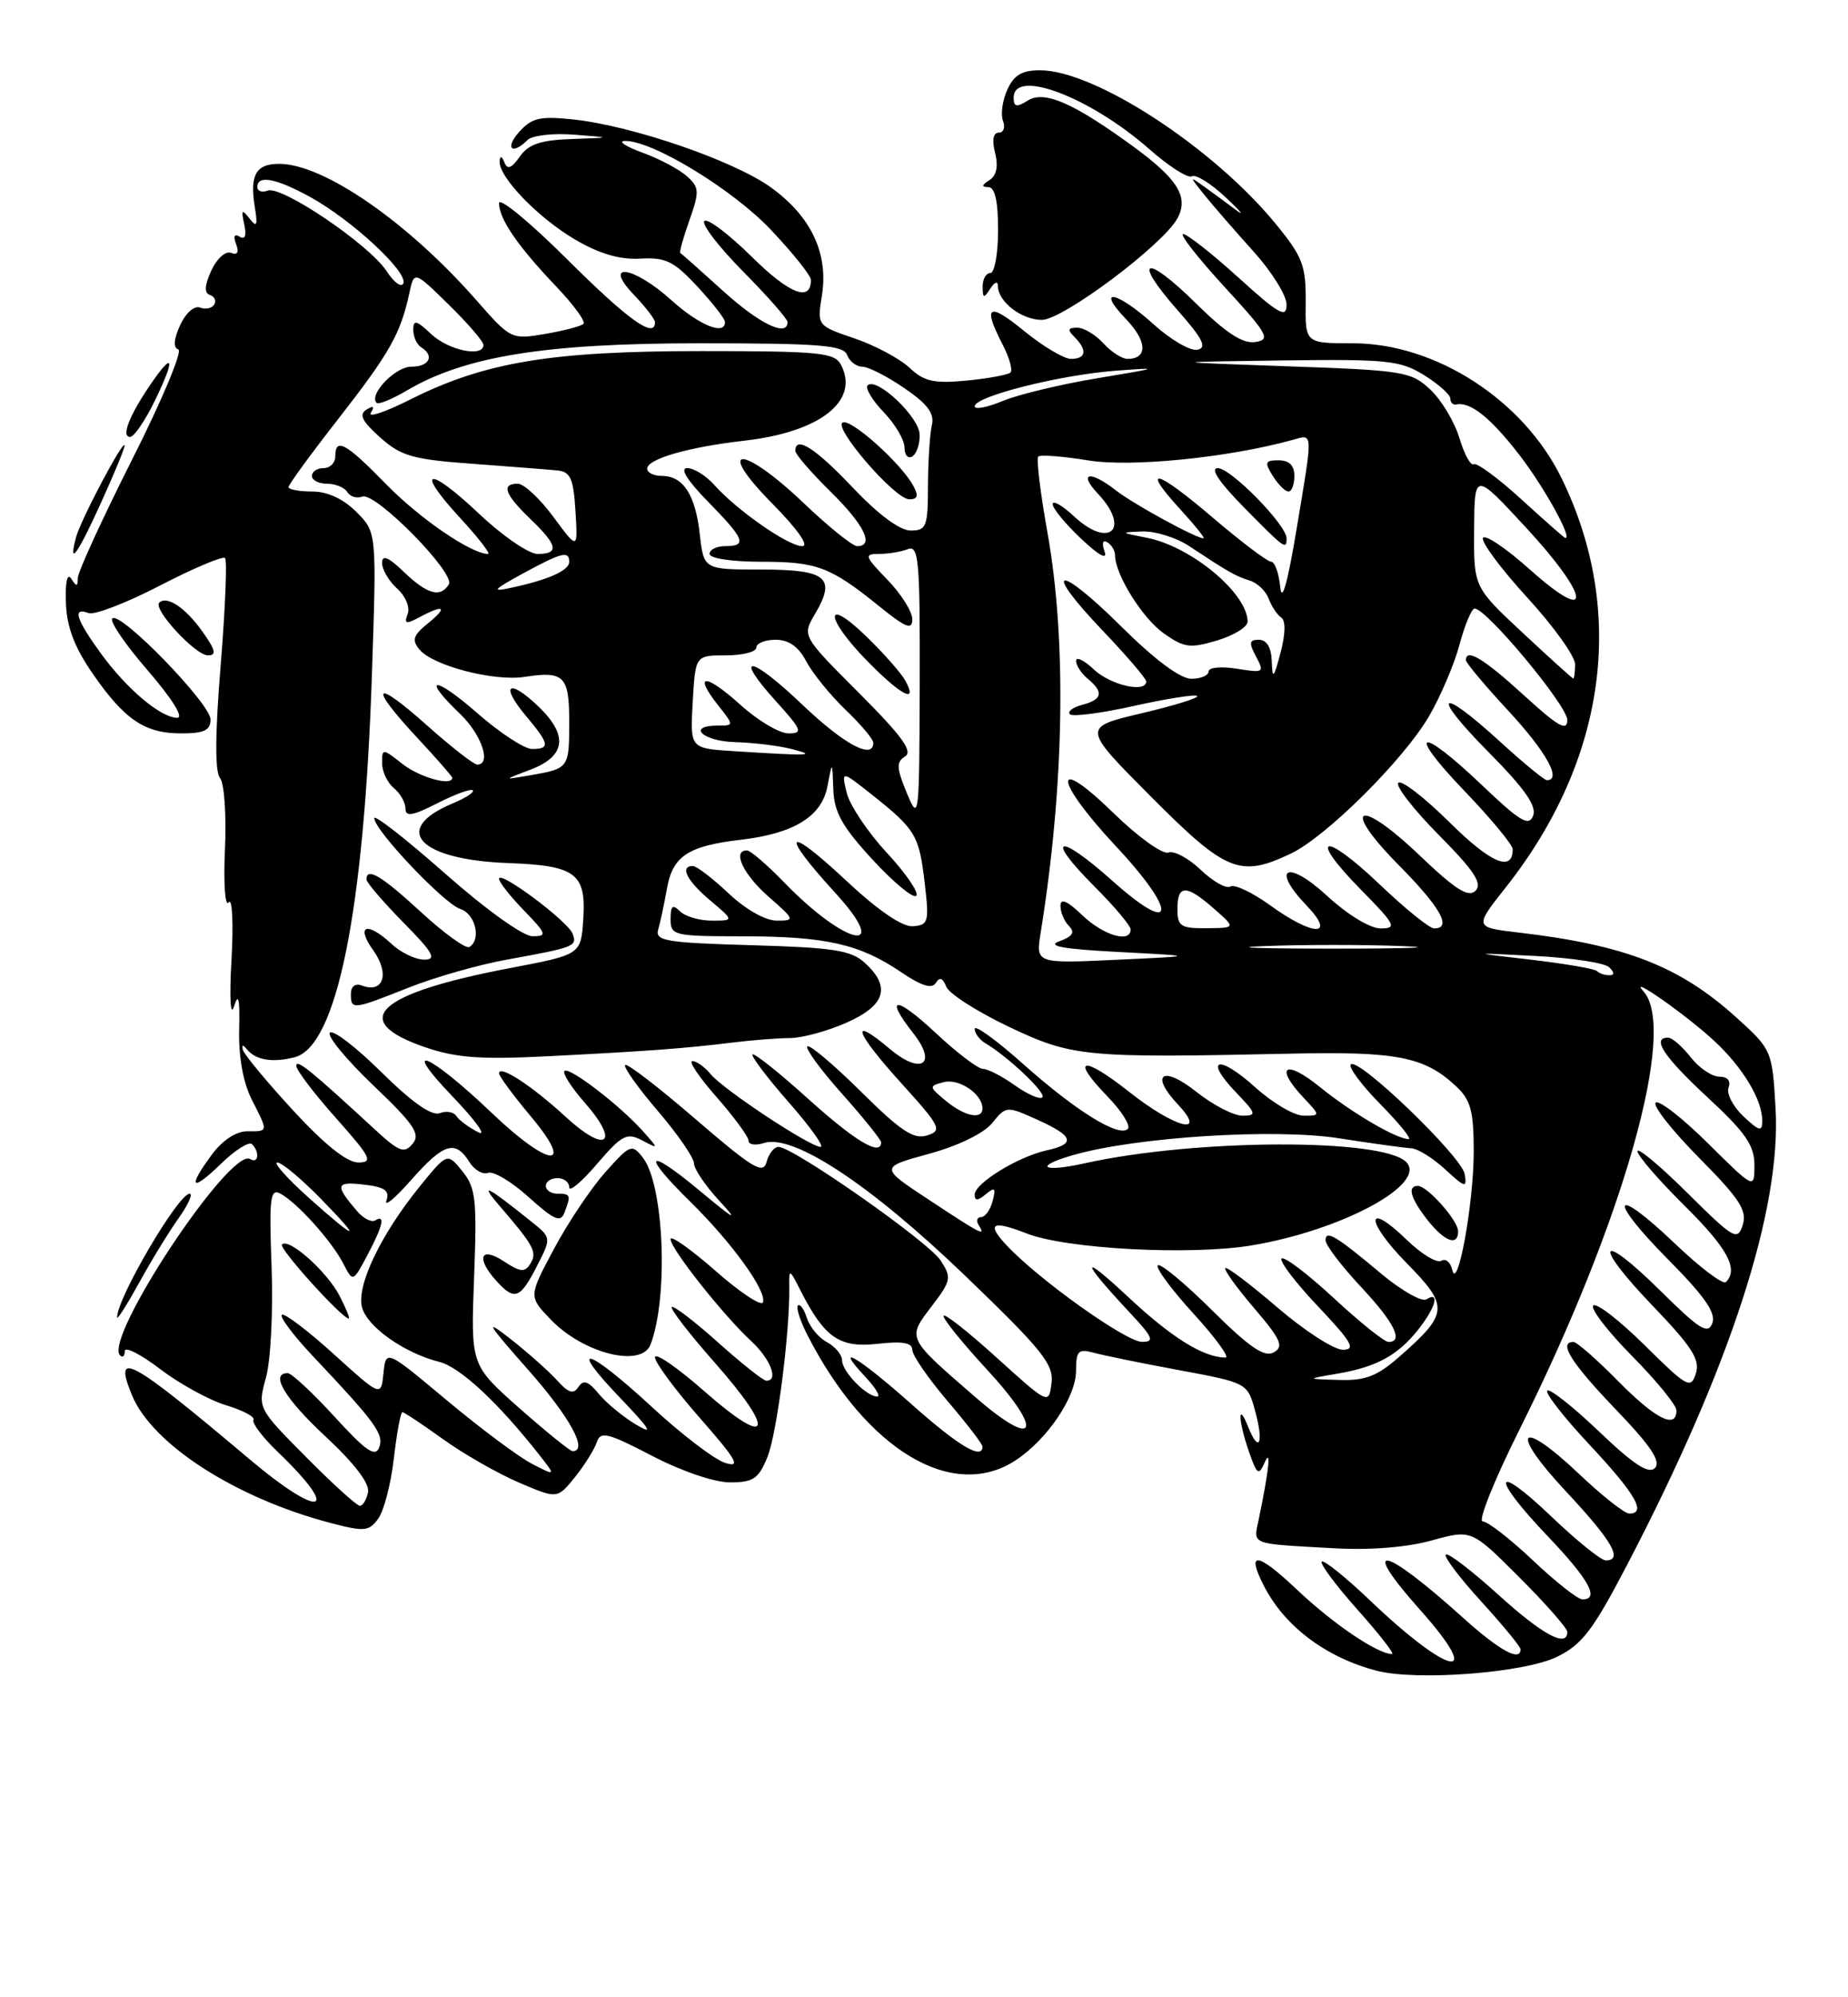 <?xml version="1.0" encoding="UTF-8" standalone="no"?>
<!DOCTYPE svg PUBLIC "-//W3C//DTD SVG 1.1//EN" "http://www.w3.org/Graphics/SVG/1.1/DTD/svg11.dtd" >
<svg xmlns="http://www.w3.org/2000/svg" xmlns:xlink="http://www.w3.org/1999/xlink" version="1.1" viewBox="0 0 237 256">
 <g >
 <path fill="currentColor"
d=" M 199.68 212.36 C 202.90 210.79 204.31 208.94 208.71 200.50 C 221.91 175.20 228.47 155.00 227.71 142.04 C 227.28 134.64 227.23 134.53 222.69 130.42 C 215.43 123.85 208.46 121.13 194.78 119.53 C 189.06 118.86 189.06 118.86 193.11 113.74 C 206.03 97.39 208.62 78.36 200.25 61.26 C 195.35 51.26 184.11 44.00 173.50 44.00 C 167.39 44.00 167.39 44.00 167.45 38.73 C 167.49 34.04 167.07 32.92 163.61 28.70 C 155.60 18.92 140.43 9.03 133.41 9.01 C 131.08 9.00 130.04 9.61 129.19 11.49 C 128.56 12.86 128.31 14.66 128.63 15.49 C 128.95 16.32 128.71 17.00 128.09 17.00 C 127.37 17.00 127.20 17.95 127.62 19.61 C 128.05 21.33 127.80 22.51 126.89 23.09 C 125.89 23.72 125.85 23.97 126.75 23.98 C 127.60 24.00 128.00 25.77 128.00 29.50 C 128.00 32.52 127.55 35.00 127.00 35.00 C 126.45 35.00 126.01 35.79 126.02 36.75 C 126.03 38.25 126.17 38.28 127.00 37.00 C 127.57 36.12 127.98 35.99 127.98 36.68 C 128.01 38.69 131.02 41.00 133.62 41.00 C 136.32 41.00 149.21 31.34 151.01 27.97 C 152.48 25.24 151.04 22.93 145.27 18.73 C 137.62 13.16 133.93 11.56 131.81 12.89 C 130.36 13.79 130.00 13.71 130.00 12.51 C 130.00 8.72 139.82 12.45 147.40 19.12 C 149.91 21.33 152.36 22.89 152.85 22.60 C 153.33 22.30 155.28 23.50 157.17 25.28 C 159.07 27.05 159.69 27.80 158.56 26.95 C 157.43 26.10 155.60 24.76 154.50 23.97 C 152.50 22.54 152.50 22.54 154.49 25.02 C 155.59 26.38 158.40 29.62 160.74 32.21 C 163.08 34.80 165.00 37.87 165.00 39.04 C 165.00 40.84 164.04 40.30 158.83 35.58 C 155.44 32.51 152.25 30.00 151.74 30.00 C 151.24 30.00 153.61 33.04 157.02 36.75 C 162.63 42.86 163.00 43.53 160.98 43.84 C 159.37 44.08 157.24 42.69 153.39 38.90 C 146.88 32.47 145.12 33.06 150.98 39.71 C 154.27 43.44 154.84 44.57 153.56 44.83 C 152.66 45.01 150.14 43.55 147.96 41.58 C 143.21 37.29 140.45 36.77 144.42 40.92 C 147.14 43.75 147.21 46.00 144.60 46.00 C 143.89 46.00 142.50 45.10 141.50 44.00 C 140.50 42.90 138.99 42.00 138.15 42.00 C 136.94 42.00 136.87 42.27 137.80 43.20 C 139.48 44.88 139.30 46.00 137.35 46.00 C 136.45 46.00 133.75 44.39 131.35 42.43 C 126.76 38.67 125.99 39.14 128.57 44.14 C 129.44 45.82 129.90 47.43 129.60 47.74 C 129.29 48.04 126.76 48.51 123.98 48.78 C 119.77 49.18 118.52 48.90 116.64 47.14 C 115.40 45.97 112.22 44.27 109.58 43.37 C 104.79 41.74 104.79 41.74 105.41 37.87 C 106.26 32.50 104.04 27.77 98.92 24.06 C 94.17 20.61 81.09 16.11 73.50 15.31 C 69.28 14.86 68.20 15.11 66.60 16.89 C 64.69 19.00 65.65 19.95 67.66 17.94 C 68.24 17.36 70.92 17.05 73.61 17.26 C 78.50 17.64 78.50 17.64 73.31 17.82 C 69.32 17.96 67.78 18.48 66.66 20.07 C 65.61 21.58 65.07 21.78 64.69 20.82 C 64.35 19.98 64.13 19.92 64.08 20.67 C 63.94 22.68 69.00 27.91 73.76 30.71 C 76.89 32.54 79.50 33.30 82.11 33.15 C 85.35 32.96 86.41 33.47 89.42 36.71 C 91.36 38.80 92.96 40.84 92.97 41.25 C 93.04 43.06 89.70 41.72 86.13 38.50 C 81.24 34.08 77.18 33.49 81.31 37.80 C 82.79 39.35 84.00 40.92 84.00 41.30 C 84.00 43.49 80.56 41.02 72.77 33.27 C 67.95 28.47 64.00 25.22 64.00 26.05 C 64.00 28.06 66.43 31.59 71.34 36.73 C 73.56 39.06 75.13 41.21 74.83 41.51 C 74.52 41.81 72.31 42.39 69.91 42.80 C 65.59 43.54 65.49 43.49 61.13 38.52 C 52.31 28.47 41.51 21.00 35.79 21.00 C 32.82 21.00 32.01 22.43 32.68 26.56 C 33.07 28.94 32.94 29.21 31.99 28.00 C 31.03 26.76 30.91 26.88 31.32 28.75 C 31.64 30.20 31.43 30.77 30.74 30.34 C 30.06 29.92 29.89 30.27 30.28 31.29 C 30.68 32.34 30.46 32.73 29.63 32.41 C 28.92 32.14 27.80 33.15 27.10 34.68 C 26.22 36.61 26.17 37.56 26.93 37.81 C 27.52 38.01 27.77 38.56 27.47 39.04 C 27.18 39.52 26.36 39.69 25.65 39.42 C 24.92 39.14 23.81 40.12 23.10 41.68 C 22.27 43.49 22.20 44.57 22.87 44.79 C 23.43 44.98 20.77 51.33 16.95 58.89 C 13.13 66.46 9.99 73.30 9.98 74.08 C 9.97 75.22 9.81 75.24 9.14 74.18 C 8.63 73.38 8.36 74.56 8.45 77.21 C 8.55 80.30 9.52 82.90 11.81 86.23 C 15.94 92.23 18.54 94.00 23.22 94.00 C 26.18 94.00 27.00 93.61 27.00 92.22 C 27.00 90.19 15.40 78.27 14.40 79.27 C 14.03 79.63 16.09 82.64 18.97 85.96 C 22.07 89.55 23.60 92.00 22.73 92.00 C 20.62 92.00 16.23 88.30 12.89 83.69 C 9.73 79.33 9.26 77.78 11.35 78.58 C 12.09 78.87 16.22 77.28 20.52 75.05 C 24.82 72.83 28.57 71.24 28.86 71.53 C 29.15 71.81 28.89 78.00 28.30 85.27 C 27.58 94.08 27.55 98.91 28.22 99.73 C 28.77 100.41 29.05 104.52 28.85 108.89 C 28.65 113.29 28.87 116.30 29.33 115.66 C 29.79 115.02 29.95 118.33 29.69 123.00 C 29.41 127.89 29.55 130.44 30.01 129.00 C 30.58 127.18 30.77 127.99 30.67 132.00 C 30.59 135.45 31.19 138.77 32.27 140.90 C 34.43 145.16 34.45 145.00 31.69 145.00 C 30.29 145.00 28.52 146.16 27.19 147.96 C 23.99 152.29 24.52 152.86 28.32 149.18 C 30.14 147.41 31.94 146.27 32.32 146.65 C 33.33 147.66 33.15 149.21 32.09 148.56 C 29.54 146.98 13.23 171.57 15.40 173.73 C 15.73 174.06 16.00 173.81 16.00 173.17 C 16.00 172.54 18.04 173.57 20.54 175.48 C 23.04 177.38 26.85 179.47 29.01 180.12 C 31.17 180.77 32.74 181.61 32.51 181.99 C 32.27 182.37 33.67 184.22 35.62 186.09 C 43.92 194.07 41.20 194.78 32.00 187.03 C 16.57 174.03 14.47 172.88 16.93 178.84 C 19.54 185.13 30.20 191.99 42.34 195.19 C 46.73 196.34 47.31 196.29 48.50 194.66 C 49.23 193.67 50.13 190.20 50.51 186.93 C 50.89 183.67 51.38 181.00 51.60 181.00 C 51.82 181.00 54.16 182.55 56.80 184.45 C 59.44 186.35 63.82 188.85 66.54 190.02 C 71.48 192.13 71.48 192.13 73.74 189.32 C 74.99 187.77 76.24 185.75 76.54 184.84 C 77.00 183.41 77.94 183.64 83.61 186.59 C 87.39 188.56 91.61 190.00 93.62 190.00 C 96.61 190.00 97.29 189.54 98.42 186.75 C 99.64 183.74 101.30 170.80 101.22 165.00 C 101.18 162.56 101.22 162.57 102.71 165.50 C 105.76 171.47 107.68 172.79 112.55 172.24 C 115.75 171.88 117.00 172.10 117.00 173.01 C 117.00 173.71 119.03 176.65 121.50 179.55 C 123.97 182.45 126.00 185.08 126.00 185.41 C 126.00 187.17 122.94 185.35 116.92 180.00 C 110.08 173.92 106.70 171.92 111.00 176.50 C 112.29 177.88 112.97 179.00 112.50 179.00 C 111.12 179.00 108.00 175.80 108.00 174.38 C 108.00 173.66 107.13 172.61 106.07 172.04 C 105.00 171.47 103.84 170.07 103.48 168.93 C 103.11 167.78 102.60 167.07 102.33 167.33 C 102.07 167.60 102.62 169.32 103.57 171.16 C 111.10 185.85 122.19 192.49 130.27 187.16 C 134.33 184.48 138.00 179.04 138.00 175.69 C 138.00 173.14 138.29 172.85 140.25 173.38 C 141.49 173.72 146.43 174.73 151.24 175.62 C 159.95 177.24 159.98 177.26 160.96 180.82 C 162.10 184.96 161.49 186.41 160.08 182.90 C 158.71 179.46 158.78 182.06 160.17 186.05 C 161.20 189.03 161.43 189.18 162.19 187.45 C 163.05 185.47 162.74 188.48 161.41 194.83 C 160.74 198.04 160.21 197.84 171.00 198.44 C 175.68 198.71 180.42 198.33 183.60 197.45 C 188.71 196.03 188.71 196.03 194.85 202.17 C 198.23 205.55 201.00 208.70 201.00 209.16 C 201.00 211.25 197.85 209.56 192.13 204.38 C 188.71 201.28 185.69 198.98 185.42 199.25 C 185.14 199.52 187.19 202.23 189.96 205.26 C 192.73 208.30 195.00 211.05 195.00 211.39 C 195.00 213.04 192.31 211.56 187.65 207.37 C 177.29 198.03 174.22 197.48 182.14 206.36 C 190.51 215.75 185.95 214.90 175.74 205.17 C 172.58 202.15 169.77 199.90 169.51 200.16 C 169.25 200.42 171.31 203.19 174.10 206.32 C 176.88 209.44 178.88 212.00 178.53 212.00 C 176.67 212.00 170.98 208.15 166.31 203.73 C 161.19 198.89 159.77 198.75 162.12 203.32 C 164.79 208.48 170.01 212.41 176.50 214.13 C 181.61 215.48 195.46 214.43 199.68 212.36 Z  M 22.92 156.12 C 24.14 154.40 24.77 153.00 24.32 153.00 C 22.86 153.00 14.95 166.50 15.02 168.86 C 15.03 169.21 16.31 167.19 17.87 164.37 C 19.42 161.54 21.70 157.83 22.92 156.12 Z  M 25.94 80.92 C 23.78 77.88 21.38 76.29 20.42 77.25 C 19.59 78.08 25.07 84.00 26.66 84.00 C 27.81 84.00 27.65 83.32 25.94 80.92 Z  M 12.99 64.36 C 14.65 60.71 15.99 57.45 15.98 57.11 C 15.95 56.05 10.31 66.69 9.74 68.90 C 8.72 72.77 9.96 71.06 12.99 64.36 Z  M 19.85 51.38 C 22.53 45.85 22.28 44.91 19.28 49.31 C 16.55 53.31 15.52 56.00 16.69 56.00 C 17.19 56.00 18.61 53.92 19.85 51.38 Z  M 196.59 200.00 C 193.69 197.25 190.78 195.00 190.15 195.00 C 189.51 195.00 191.63 189.71 194.86 183.25 C 208.21 156.54 215.18 131.87 210.75 127.04 C 208.67 124.77 216.26 130.09 219.84 133.41 C 223.50 136.80 226.00 140.95 226.00 143.62 C 226.00 145.10 225.66 145.02 223.57 143.07 C 222.24 141.81 221.39 140.16 221.68 139.39 C 222.01 138.54 221.55 138.00 220.50 138.00 C 219.56 138.00 217.90 136.88 216.82 135.50 C 215.74 134.12 214.44 133.00 213.93 133.00 C 211.75 133.00 213.38 135.46 219.00 140.66 C 223.86 145.16 225.00 146.81 225.00 149.33 C 225.00 152.44 225.00 152.44 219.03 146.53 C 215.74 143.27 212.73 140.94 212.33 141.33 C 211.94 141.73 214.45 144.91 217.91 148.41 C 223.11 153.65 224.08 155.16 223.50 157.00 C 222.84 159.09 222.38 158.83 216.40 152.90 C 212.88 149.41 210.00 147.01 210.00 147.56 C 210.00 148.11 212.70 151.23 216.00 154.50 C 221.56 160.00 223.00 162.66 221.34 164.33 C 220.97 164.69 218.02 162.47 214.79 159.38 C 206.77 151.73 206.05 153.48 213.94 161.44 C 218.63 166.17 220.10 168.29 219.60 169.60 C 219.03 171.08 217.97 170.41 212.99 165.49 C 205.00 157.59 204.12 159.22 211.97 167.39 C 217.00 172.63 218.05 174.27 217.49 176.04 C 216.84 178.08 216.39 177.83 210.92 172.42 C 207.69 169.23 204.73 166.94 204.33 167.33 C 203.94 167.73 206.18 170.64 209.31 173.81 C 212.44 176.97 215.00 180.11 215.00 180.78 C 215.00 183.24 212.31 181.88 207.50 177.00 C 204.79 174.25 202.22 172.00 201.79 172.00 C 199.81 172.00 201.48 174.67 207.18 180.61 C 211.72 185.33 213.06 187.34 212.24 188.16 C 211.43 188.97 209.52 187.73 205.06 183.47 C 201.72 180.29 198.74 177.93 198.43 178.24 C 198.12 178.54 200.60 181.71 203.94 185.27 C 209.77 191.51 211.20 194.00 208.94 194.00 C 208.36 194.00 205.45 191.71 202.49 188.90 C 194.75 181.58 193.49 183.32 200.85 191.18 C 206.77 197.51 208.20 200.00 205.93 200.00 C 205.33 200.00 202.18 197.46 198.93 194.35 C 191.46 187.23 191.13 189.19 198.50 196.91 C 203.79 202.46 205.19 205.00 202.94 205.00 C 202.36 205.00 199.50 202.75 196.59 200.00 Z  M 39.24 186.74 C 33.03 180.48 33.03 180.48 34.12 176.53 C 34.72 174.35 35.04 167.99 34.83 162.37 C 34.50 153.47 34.65 152.28 35.98 153.00 C 38.13 154.17 42.53 159.06 44.01 161.93 C 45.26 164.36 45.26 164.36 47.09 160.93 C 49.10 157.15 49.46 155.60 48.13 156.42 C 47.66 156.71 46.60 156.18 45.79 155.23 C 42.92 151.89 43.04 151.41 46.63 151.83 C 49.34 152.14 50.00 152.60 49.56 153.87 C 49.24 154.77 50.68 153.58 52.74 151.23 C 56.89 146.53 58.39 146.06 60.17 148.90 C 60.82 149.95 61.91 150.59 62.59 150.33 C 63.27 150.06 65.62 151.47 67.80 153.44 C 71.06 156.38 71.89 156.74 72.39 155.43 C 73.25 153.18 73.18 153.00 71.50 153.00 C 70.67 153.00 70.00 152.55 70.00 152.00 C 70.00 151.45 70.67 151.00 71.50 151.00 C 72.33 151.00 73.00 151.53 73.00 152.18 C 73.00 152.83 74.61 151.48 76.57 149.18 C 79.75 145.47 80.39 145.14 82.32 146.15 C 84.50 147.29 84.50 147.29 82.50 145.04 C 79.57 141.73 72.99 136.68 72.39 137.27 C 72.11 137.56 73.29 139.40 75.02 141.37 C 79.58 146.57 77.72 147.92 72.56 143.16 C 68.21 139.16 64.00 136.41 64.00 137.58 C 64.00 137.93 65.84 140.42 68.09 143.11 C 73.85 149.98 70.44 149.68 63.09 142.67 C 55.07 135.02 51.14 133.34 58.00 140.50 C 61.02 143.65 62.51 145.73 61.31 145.11 C 60.10 144.49 58.85 143.56 58.52 143.04 C 58.20 142.52 57.24 142.35 56.39 142.68 C 55.37 143.07 52.83 141.29 48.94 137.45 C 45.70 134.24 42.72 131.95 42.31 132.36 C 41.90 132.76 44.40 135.80 47.86 139.10 C 53.12 144.12 53.95 145.35 52.92 146.60 C 51.85 147.89 51.19 147.64 48.09 144.78 C 39.78 137.12 38.00 135.68 38.00 136.61 C 38.00 137.16 40.29 140.17 43.08 143.30 C 47.55 148.32 47.90 149.00 45.95 149.00 C 44.50 149.00 41.62 146.70 37.62 142.36 C 34.25 138.70 31.35 135.21 31.17 134.61 C 30.96 133.89 31.14 133.85 31.67 134.50 C 32.81 135.88 34.93 136.23 37.76 135.52 C 43.19 134.16 46.69 116.89 47.70 86.40 C 48.31 68.22 48.31 68.22 45.70 65.61 C 44.03 63.94 41.99 63.00 40.05 63.00 C 38.37 63.00 37.00 62.74 37.00 62.43 C 37.00 62.12 39.90 58.15 43.44 53.62 C 49.98 45.24 51.37 42.78 52.49 37.60 C 53.11 34.70 53.11 34.70 57.56 39.06 C 60.00 41.45 62.00 43.77 62.00 44.21 C 62.00 45.84 57.54 44.92 55.31 42.83 C 53.41 41.04 53.00 40.94 53.00 42.27 C 53.00 43.16 53.45 44.16 54.00 44.50 C 55.77 45.60 55.07 47.00 52.74 47.00 C 50.68 47.00 47.25 50.59 48.30 51.64 C 48.55 51.88 50.30 51.16 52.20 50.04 C 59.63 45.66 69.94 44.00 89.69 44.00 C 105.10 44.00 108.16 44.24 108.64 45.50 C 108.95 46.33 109.83 47.00 110.59 47.00 C 111.35 47.00 113.78 48.24 115.98 49.75 C 118.97 51.79 119.87 53.01 119.51 54.50 C 119.25 55.60 119.02 59.09 119.01 62.25 C 119.00 67.51 118.81 68.00 116.79 68.00 C 115.40 68.00 112.63 65.94 109.37 62.50 C 104.59 57.45 102.00 55.79 102.00 57.79 C 102.00 58.23 104.03 60.57 106.50 63.00 C 110.83 67.25 112.18 70.00 109.93 70.00 C 109.33 70.00 106.26 67.52 103.09 64.50 C 95.19 56.97 91.57 56.97 99.00 64.50 C 102.30 67.85 103.82 70.00 102.87 70.00 C 101.09 70.00 94.47 65.38 91.60 62.15 C 90.55 60.97 88.99 60.00 88.14 60.00 C 87.15 60.00 88.11 61.55 90.79 64.29 C 95.52 69.11 95.87 70.00 93.00 70.00 C 91.90 70.00 91.00 70.45 91.00 71.00 C 91.00 71.57 93.86 72.00 97.57 72.00 C 104.79 72.00 106.48 72.64 112.75 77.70 C 116.19 80.48 117.00 80.80 117.00 79.36 C 117.00 78.39 115.56 76.11 113.80 74.30 C 110.88 71.28 110.79 71.00 112.72 71.00 C 113.88 71.00 115.55 70.73 116.42 70.39 C 117.83 69.85 117.99 71.76 117.95 87.64 C 117.90 104.96 117.85 105.38 116.30 101.65 C 114.96 98.42 114.93 97.66 116.08 96.95 C 117.11 96.31 115.65 94.31 110.15 88.81 C 102.86 81.51 102.86 81.51 104.52 78.70 C 107.27 74.04 106.03 73.00 97.66 73.00 C 90.26 73.00 90.26 73.00 89.75 68.50 C 89.18 63.40 87.62 61.00 84.88 61.00 C 83.84 61.00 83.00 60.58 83.00 60.08 C 83.00 58.82 88.28 57.30 95.50 56.48 C 105.20 55.37 110.27 51.38 107.85 46.75 C 107.03 45.19 105.10 45.00 89.91 45.00 C 70.67 45.00 62.15 46.42 52.65 51.19 C 49.43 52.81 47.14 53.58 47.56 52.91 C 48.07 52.08 47.89 51.95 46.99 52.51 C 46.00 53.12 46.43 53.99 48.74 56.06 C 51.43 58.46 52.92 58.89 60.66 59.45 C 65.52 59.81 70.40 60.19 71.50 60.30 C 73.16 60.47 73.55 61.35 73.80 65.50 C 74.11 70.50 74.11 70.50 70.97 66.25 C 69.24 63.91 67.19 62.00 66.41 62.00 C 64.24 62.00 64.72 63.35 68.00 66.50 C 71.53 69.88 71.76 71.00 68.94 71.00 C 67.81 71.00 64.43 68.68 61.43 65.84 C 54.84 59.62 53.14 60.03 59.04 66.42 C 61.36 68.94 62.95 71.00 62.59 71.00 C 60.45 71.00 53.82 66.47 49.54 62.08 C 44.33 56.75 43.00 56.02 43.00 58.50 C 43.00 59.33 42.33 60.00 41.50 60.00 C 40.67 60.00 40.00 60.45 40.00 61.00 C 40.00 61.55 40.87 62.00 41.94 62.00 C 43.01 62.00 44.18 62.48 44.54 63.07 C 44.91 63.66 45.77 63.92 46.47 63.65 C 48.13 63.01 58.44 73.48 57.56 74.90 C 56.48 76.65 54.81 76.19 51.80 73.31 C 49.79 71.38 49.00 71.06 49.00 72.16 C 49.00 73.00 49.87 74.48 50.93 75.44 C 52.01 76.41 52.61 77.86 52.28 78.71 C 51.80 79.97 52.05 80.04 53.78 79.12 C 56.96 77.42 57.49 77.78 54.89 79.89 C 52.98 81.43 52.79 82.04 53.80 83.26 C 55.52 85.33 63.34 87.36 67.25 86.76 C 72.36 85.98 73.00 86.63 73.00 92.52 C 73.00 98.46 72.96 98.51 68.00 99.37 C 64.50 99.98 64.50 99.98 68.00 98.66 C 72.57 96.93 72.92 94.26 69.05 90.55 C 65.22 86.88 64.08 87.75 67.46 91.77 C 70.47 95.35 70.59 96.00 68.23 96.00 C 67.26 96.00 64.11 93.94 61.23 91.42 C 55.69 86.57 53.92 86.63 59.00 91.50 C 61.77 94.15 63.07 98.00 61.20 98.00 C 60.76 98.00 57.83 95.71 54.70 92.92 C 47.89 86.85 47.20 87.79 53.50 94.55 C 55.98 97.21 58.00 99.52 58.00 99.69 C 58.00 100.81 53.82 99.65 51.63 97.93 C 49.06 95.91 49.00 95.90 49.00 97.80 C 49.00 98.88 49.67 100.32 50.50 101.00 C 51.33 101.68 52.00 102.87 52.00 103.64 C 52.00 104.73 52.92 104.57 56.10 102.95 C 58.35 101.80 60.39 101.06 60.63 101.30 C 60.87 101.53 59.71 102.29 58.07 102.97 C 50.07 106.29 53.71 110.21 65.18 110.62 C 73.85 110.94 75.19 111.94 74.80 117.84 C 74.50 122.35 74.50 122.35 65.47 124.07 C 48.32 127.33 44.57 130.80 54.50 134.22 C 58.53 135.60 61.64 135.82 70.50 135.37 C 83.26 134.72 87.79 134.38 94.00 133.62 C 96.47 133.31 99.76 133.06 101.31 133.05 C 102.85 133.05 106.12 132.16 108.56 131.08 C 113.57 128.86 114.29 126.48 110.90 123.40 C 109.12 121.79 106.87 121.45 96.36 121.15 C 85.39 120.83 83.99 120.60 84.41 119.15 C 84.68 118.24 85.18 115.87 85.54 113.87 C 86.27 109.72 88.25 108.42 95.04 107.63 C 101.85 106.83 105.39 104.64 106.12 100.77 C 106.74 97.50 106.74 97.50 106.87 101.18 C 106.97 104.10 108.01 105.96 111.90 110.18 C 114.60 113.11 117.12 115.19 117.50 114.82 C 117.89 114.44 116.20 111.96 113.75 109.32 C 111.29 106.67 108.98 103.21 108.59 101.63 C 107.90 98.75 107.90 98.75 111.80 101.84 C 117.41 106.29 117.87 107.05 118.58 113.09 C 119.18 118.18 119.08 118.57 117.08 118.72 C 115.71 118.82 112.63 116.71 108.47 112.83 C 100.75 105.60 99.92 106.57 107.10 114.42 C 114.50 122.51 108.49 121.29 100.55 113.08 C 98.37 110.84 96.24 109.00 95.80 109.00 C 93.87 109.00 95.29 112.04 98.53 114.90 C 101.96 117.90 101.99 118.00 99.61 118.00 C 98.16 118.00 95.60 116.55 93.43 114.50 C 91.39 112.57 89.33 111.00 88.86 111.00 C 87.13 111.00 88.08 112.89 91.08 115.41 C 94.15 118.00 94.15 118.00 91.28 118.00 C 89.69 118.00 87.86 117.46 87.20 116.80 C 86.27 115.87 86.00 116.09 86.00 117.80 C 86.00 119.91 86.39 120.00 95.25 120.01 C 105.88 120.01 110.24 121.00 115.53 124.58 C 118.16 126.37 119.51 126.79 120.01 125.99 C 120.50 125.19 120.91 125.33 121.35 126.46 C 121.69 127.35 125.30 129.66 129.37 131.60 C 137.52 135.47 139.11 135.62 165.50 135.05 C 179.18 134.75 182.69 135.44 186.75 139.24 C 188.62 140.99 189.00 142.41 189.00 147.63 C 189.00 154.25 186.90 165.74 186.24 162.74 C 186.02 161.77 185.39 161.26 184.84 161.60 C 184.28 161.94 182.30 160.74 180.43 158.93 C 175.08 153.75 175.07 156.48 180.41 161.91 C 185.85 167.43 185.78 168.35 179.50 173.86 C 176.62 176.39 175.12 176.98 171.72 176.87 C 167.50 176.75 167.50 176.75 171.50 176.07 C 176.55 175.21 179.29 173.71 181.92 170.37 C 184.14 167.55 184.69 165.45 182.93 166.54 C 182.35 166.90 179.76 165.44 177.18 163.29 C 171.32 158.38 170.00 157.59 170.00 158.98 C 170.00 159.59 172.03 162.25 174.50 164.90 C 178.82 169.51 180.06 172.00 178.06 172.00 C 177.54 172.00 174.37 169.46 171.03 166.36 C 167.68 163.26 164.68 160.99 164.36 161.31 C 164.04 161.63 166.14 164.39 169.03 167.44 C 173.39 172.05 173.93 173.00 172.21 173.00 C 171.07 173.00 167.29 170.56 163.82 167.58 C 160.35 164.60 157.34 162.33 157.14 162.53 C 156.93 162.74 158.60 165.05 160.85 167.68 C 164.29 171.71 164.68 172.60 163.35 173.34 C 162.16 174.01 160.25 172.71 155.42 167.92 C 151.92 164.45 148.80 161.87 148.49 162.18 C 148.17 162.49 150.23 165.28 153.06 168.37 C 155.89 171.47 157.73 174.00 157.17 174.00 C 154.36 174.00 150.27 171.46 144.69 166.24 C 138.44 160.40 138.54 161.46 144.90 168.25 C 147.88 171.43 148.11 172.00 146.45 171.99 C 144.39 171.98 133.17 163.98 129.08 159.60 C 126.46 156.80 127.23 156.36 131.68 158.10 C 136.76 160.09 152.68 160.93 160.50 159.63 C 172.06 157.71 183.14 151.74 180.33 148.93 C 177.27 145.87 153.27 145.96 139.12 149.10 C 133.61 150.32 132.50 149.52 137.66 148.04 C 145.75 145.73 163.42 144.61 171.68 145.89 C 175.98 146.56 180.18 147.14 181.00 147.18 C 181.82 147.22 183.78 148.44 185.34 149.88 C 187.91 152.25 188.15 152.31 187.84 150.48 C 187.46 148.23 174.20 135.47 173.24 136.43 C 172.90 136.77 174.60 139.06 177.02 141.52 C 179.44 143.98 181.08 146.00 180.66 146.00 C 179.10 146.00 173.35 142.63 169.25 139.31 C 164.82 135.72 163.40 136.67 167.17 140.69 C 169.35 143.00 169.35 143.00 167.18 143.00 C 165.98 143.00 163.19 141.36 160.98 139.36 C 156.27 135.11 154.31 135.63 158.51 140.01 C 161.14 142.76 161.21 143.00 159.32 143.00 C 158.20 143.00 155.54 141.62 153.41 139.93 C 149.09 136.49 147.41 137.67 151.07 141.57 C 154.93 145.68 150.69 144.59 144.84 139.97 C 138.84 135.23 137.19 135.54 142.00 140.50 C 143.85 142.41 145.04 144.29 144.64 144.69 C 143.51 145.83 137.99 142.41 131.22 136.38 C 127.80 133.33 125.00 131.30 125.00 131.87 C 125.00 132.44 125.61 133.26 126.35 133.70 C 129.28 135.43 134.22 140.11 133.68 140.65 C 133.37 140.96 131.78 140.27 130.15 139.11 C 128.52 137.95 126.68 137.00 126.05 137.00 C 125.43 137.00 122.68 134.91 119.96 132.36 C 114.86 127.60 113.35 127.64 117.13 132.44 C 120.27 136.43 118.14 137.83 114.10 134.43 C 108.90 130.05 109.61 132.23 115.52 138.76 C 120.65 144.42 120.88 144.90 118.90 145.53 C 117.18 146.08 115.52 144.97 110.41 139.91 C 106.91 136.45 103.82 133.84 103.54 134.12 C 103.26 134.41 105.27 137.15 108.02 140.23 C 110.76 143.30 113.00 146.09 113.00 146.41 C 113.00 148.26 109.68 146.28 103.69 140.88 C 99.96 137.51 96.73 134.94 96.51 135.15 C 96.30 135.37 98.38 138.12 101.14 141.27 C 103.91 144.42 105.75 147.00 105.24 147.00 C 103.88 147.00 92.73 139.63 91.13 137.67 C 90.37 136.75 89.32 136.00 88.79 136.00 C 88.26 136.00 89.67 138.09 91.92 140.64 C 94.16 143.19 96.00 145.70 96.00 146.21 C 96.00 146.72 96.90 146.85 97.99 146.50 C 101.73 145.31 111.60 151.82 123.70 163.44 C 133.69 173.04 135.16 174.87 134.85 177.28 C 134.50 180.05 134.50 180.05 127.75 173.95 C 124.04 170.59 121.00 168.21 121.00 168.67 C 121.00 169.13 123.48 172.19 126.52 175.48 C 133.94 183.51 133.02 185.95 125.14 179.12 C 116.24 171.41 116.32 171.58 119.46 167.46 C 122.00 164.13 122.07 163.76 120.62 161.54 C 119.04 159.13 101.71 147.00 99.84 147.00 C 99.28 147.00 98.59 147.87 98.31 148.93 C 97.88 150.57 96.55 149.77 89.21 143.45 C 84.49 139.38 80.42 136.25 80.17 136.50 C 79.92 136.75 81.80 139.40 84.36 142.39 C 86.91 145.37 89.00 148.40 89.00 149.11 C 89.00 149.82 90.46 151.98 92.25 153.91 C 94.80 156.67 94.27 156.39 89.75 152.63 C 82.90 146.93 82.15 147.77 88.53 154.03 C 93.84 159.24 98.35 165.47 97.85 166.92 C 97.66 167.48 94.91 165.66 91.75 162.88 C 88.59 160.11 86.00 158.28 86.00 158.83 C 86.00 160.05 92.79 168.63 96.37 171.92 C 98.84 174.21 99.91 177.05 98.25 176.96 C 97.84 176.93 95.04 174.71 92.03 172.01 C 89.02 169.32 86.37 167.30 86.15 167.52 C 85.92 167.75 88.43 170.99 91.72 174.72 C 99.58 183.62 98.81 185.76 90.41 178.39 C 86.89 175.29 84.00 173.30 84.00 173.97 C 84.00 174.64 86.59 178.14 89.75 181.74 C 94.50 187.15 95.06 188.16 93.00 187.50 C 91.62 187.07 87.41 183.85 83.63 180.36 C 75.37 172.72 72.57 171.91 79.54 179.18 C 83.47 183.29 83.88 183.99 81.50 182.55 C 79.85 181.56 77.72 179.79 76.76 178.62 C 75.43 177.01 74.82 176.81 74.18 177.77 C 73.55 178.75 72.90 178.54 71.43 176.91 C 70.37 175.74 67.70 173.37 65.50 171.64 C 62.06 168.95 62.37 169.50 67.75 175.59 C 73.12 181.67 75.48 186.00 73.43 186.00 C 73.11 186.00 70.05 183.52 66.61 180.49 C 60.37 174.97 60.37 174.97 60.80 163.74 C 61.18 153.73 61.02 152.24 59.29 150.11 C 57.36 147.73 57.36 147.73 53.80 152.11 C 48.84 158.23 45.72 164.74 46.42 167.53 C 47.05 170.04 51.84 173.43 56.35 174.56 C 58.99 175.22 63.87 179.75 69.14 186.45 C 71.31 189.21 71.31 189.21 68.20 187.61 C 66.49 186.72 61.59 183.06 57.30 179.48 C 49.50 172.96 49.50 172.96 49.18 176.00 C 48.87 179.05 48.87 179.05 42.77 173.53 C 39.41 170.49 36.43 168.24 36.14 168.52 C 35.86 168.81 37.63 171.17 40.08 173.77 C 48.20 182.36 49.27 183.84 48.63 185.53 C 48.13 186.82 46.92 185.98 42.90 181.58 C 40.09 178.51 37.39 176.00 36.90 176.00 C 34.57 176.00 36.52 179.27 41.77 184.14 C 45.43 187.54 47.42 190.14 47.20 191.25 C 47.01 192.21 46.54 193.00 46.15 193.00 C 45.76 193.00 42.65 190.18 39.24 186.74 Z  M 83.43 172.33 C 85.75 166.28 85.16 151.86 82.45 148.39 C 81.04 146.58 80.83 146.66 77.62 150.26 C 75.77 152.33 72.81 156.76 71.03 160.10 C 67.79 166.17 67.79 166.17 70.61 169.11 C 74.79 173.48 82.27 175.36 83.43 172.33 Z  M 43.55 166.09 C 41.94 162.98 37.05 158.62 36.16 159.51 C 35.70 159.97 43.86 169.00 44.73 169.00 C 44.91 169.00 44.37 167.69 43.55 166.09 Z  M 68.84 162.32 C 70.73 158.64 70.73 158.64 68.11 156.55 C 62.40 151.97 61.42 151.48 64.05 154.54 C 68.49 159.69 68.92 160.51 68.03 161.95 C 67.31 163.12 66.75 163.07 64.59 161.65 C 61.60 159.69 61.02 161.26 63.65 164.17 C 65.99 166.75 66.70 166.49 68.84 162.32 Z  M 187.00 157.81 C 187.00 156.44 183.05 152.00 181.83 152.00 C 180.44 152.00 180.90 153.60 183.07 156.37 C 185.26 159.15 187.00 159.79 187.00 157.81 Z  M 52.42 126.58 C 55.76 125.26 61.42 123.64 65.00 123.00 C 73.72 121.42 74.05 121.29 73.43 119.67 C 72.80 118.05 64.00 111.48 64.00 112.64 C 64.00 113.06 65.44 114.89 67.20 116.70 C 70.11 119.71 70.21 120.00 68.29 120.00 C 67.08 120.00 62.31 116.58 57.09 111.97 C 52.09 107.56 48.00 104.36 48.00 104.87 C 48.00 106.40 56.96 115.85 59.04 116.51 C 60.97 117.13 61.75 120.42 60.20 121.38 C 59.76 121.65 56.98 119.65 54.03 116.94 C 48.95 112.26 47.00 111.09 47.00 112.72 C 47.00 113.11 49.12 115.58 51.71 118.22 C 55.57 122.13 56.06 123.00 54.40 123.00 C 53.29 123.00 51.41 122.10 50.23 121.00 C 47.05 118.04 45.56 118.58 47.89 121.84 C 50.02 124.83 49.16 127.38 46.38 126.31 C 45.56 126.00 45.00 126.44 45.00 127.39 C 45.00 129.47 45.22 129.44 52.42 126.58 Z  M 116.11 87.25 C 115.59 86.29 113.32 83.72 111.08 81.55 C 105.65 76.29 105.77 79.17 111.21 84.71 C 115.56 89.15 117.78 90.30 116.11 87.25 Z  M 117.12 62.25 C 115.58 59.42 109.27 53.74 108.10 54.14 C 106.67 54.62 114.76 64.00 116.61 64.00 C 117.70 64.00 117.83 63.55 117.12 62.25 Z  M 117.94 55.69 C 117.89 53.44 112.40 48.27 111.27 49.39 C 110.93 49.74 111.85 51.28 113.32 52.82 C 114.80 54.35 116.00 56.40 116.00 57.36 C 116.00 58.33 116.45 58.84 117.00 58.50 C 117.55 58.16 117.98 56.90 117.94 55.69 Z  M 39.53 153.46 C 36.79 151.00 35.01 149.00 35.57 149.00 C 36.13 149.00 38.57 151.03 41.00 153.50 C 46.61 159.22 45.94 159.20 39.53 153.46 Z  M 119.16 153.80 C 112.81 149.62 112.81 149.62 119.13 147.89 C 122.90 146.86 126.18 145.26 127.25 143.94 C 129.03 141.74 129.09 141.74 133.02 143.51 C 137.72 145.63 138.01 146.62 134.21 147.45 C 130.55 148.26 125.00 151.67 125.00 153.11 C 125.00 153.94 125.38 153.93 126.42 153.07 C 127.59 152.10 127.75 152.25 127.30 153.94 C 127.01 155.07 126.34 156.00 125.82 156.00 C 125.31 156.00 125.16 156.45 125.50 157.00 C 126.45 158.53 125.97 158.29 119.16 153.80 Z  M 121.28 141.08 C 119.11 139.27 119.10 139.21 121.04 138.70 C 122.99 138.19 126.00 140.23 126.00 142.07 C 126.00 143.57 123.68 143.08 121.28 141.08 Z  M 204.80 124.46 C 204.50 124.17 200.72 123.52 196.38 123.01 C 188.50 122.10 188.50 122.10 196.93 122.53 C 201.57 122.77 205.82 123.42 206.38 123.98 C 207.07 124.67 207.07 125.00 206.37 125.00 C 205.80 125.00 205.09 124.76 204.80 124.46 Z  M 133.47 119.50 C 136.49 100.76 136.81 82.13 134.34 68.30 C 133.42 63.18 132.89 58.78 133.15 58.52 C 133.41 58.26 136.29 58.48 139.56 59.01 C 145.08 59.91 157.53 58.66 165.75 56.39 C 168.45 55.64 168.42 55.01 166.25 68.00 C 165.13 74.74 164.39 77.34 164.19 75.25 C 164.01 73.46 163.49 72.00 163.02 72.00 C 162.55 72.00 159.19 69.46 155.55 66.36 C 148.26 60.13 146.17 59.61 151.40 65.32 C 153.25 67.34 154.58 69.00 154.35 69.00 C 153.39 69.00 145.34 64.60 143.12 62.86 C 139.76 60.24 138.22 60.54 140.83 63.31 C 145.04 67.80 142.26 70.39 137.75 66.19 C 136.24 64.78 135.00 64.07 135.00 64.62 C 135.00 65.16 136.64 67.16 138.65 69.05 C 140.93 71.20 142.06 71.82 141.66 70.70 C 141.28 69.63 141.42 69.14 142.01 69.51 C 142.56 69.84 143.00 70.59 143.00 71.16 C 143.00 73.61 146.48 79.20 149.21 81.15 C 151.85 83.03 152.61 83.13 156.09 82.09 C 158.24 81.45 160.00 80.36 160.00 79.68 C 160.00 76.06 152.77 70.04 147.09 68.93 C 143.64 68.26 143.62 68.23 146.50 68.12 C 148.15 68.06 150.85 68.90 152.50 69.99 C 157.60 73.36 158.44 73.84 160.27 74.41 C 161.25 74.71 162.34 75.75 162.70 76.73 C 163.06 77.70 163.78 78.79 164.30 79.14 C 164.90 79.54 164.87 81.21 164.23 83.64 C 163.34 86.99 163.19 87.14 163.10 84.75 C 163.04 82.99 162.45 82.00 161.46 82.00 C 160.20 82.00 160.14 82.38 161.08 84.15 C 162.18 86.20 162.07 86.27 158.62 85.71 C 156.62 85.39 155.00 85.54 155.00 86.06 C 155.00 86.58 154.00 87.00 152.78 87.00 C 151.37 87.00 148.07 84.54 143.80 80.30 C 135.58 72.15 133.53 72.56 141.38 80.79 C 144.47 84.03 147.00 86.98 147.00 87.34 C 147.00 88.86 142.45 87.83 140.31 85.83 C 139.04 84.63 138.00 84.12 138.00 84.70 C 138.00 85.28 138.68 86.32 139.50 87.00 C 141.58 88.72 141.38 89.67 138.79 90.34 C 137.58 90.66 136.87 91.20 137.21 91.55 C 137.56 91.89 141.27 91.41 145.47 90.47 C 149.67 89.54 153.30 88.97 153.54 89.21 C 153.78 89.45 150.55 90.45 146.37 91.43 C 138.77 93.23 138.77 93.23 147.61 102.11 C 157.24 111.78 159.02 112.51 165.52 109.42 C 170.05 107.28 179.98 97.42 183.26 91.82 C 184.73 89.30 186.50 85.16 187.18 82.62 C 187.86 80.08 188.73 78.00 189.12 78.00 C 190.64 78.00 201.00 90.45 201.00 92.27 C 201.00 93.80 199.84 93.14 195.42 89.10 C 190.29 84.42 188.00 83.03 188.00 84.62 C 188.00 84.96 190.47 87.91 193.50 91.17 C 198.31 96.37 200.32 100.00 198.39 100.00 C 198.05 100.00 195.32 97.75 192.31 95.00 C 184.43 87.80 183.41 88.84 190.92 96.42 C 195.52 101.06 197.10 103.31 196.62 104.55 C 196.07 105.97 194.95 105.30 190.05 100.63 C 181.95 92.91 180.25 93.51 187.84 101.41 C 191.23 104.94 194.00 108.29 194.00 108.85 C 194.00 111.83 191.20 110.65 185.93 105.43 C 182.70 102.23 179.73 99.94 179.33 100.33 C 178.94 100.73 181.27 103.74 184.52 107.02 C 189.07 111.61 190.15 113.25 189.23 114.17 C 188.32 115.08 186.67 114.04 182.03 109.61 C 174.17 102.11 171.83 103.25 179.40 110.90 C 184.75 116.31 186.26 119.00 183.93 119.00 C 183.33 119.00 180.18 116.45 176.92 113.34 C 169.70 106.46 167.65 107.04 174.52 114.02 C 178.96 118.52 179.20 119.00 177.07 119.00 C 175.70 119.00 172.83 117.25 170.18 114.81 C 165.09 110.12 162.90 111.19 167.58 116.08 C 171.42 120.09 168.44 120.05 162.87 116.02 C 160.60 114.38 158.32 113.30 157.79 113.63 C 157.27 113.95 155.56 112.99 154.00 111.50 C 152.44 110.00 150.56 109.00 149.83 109.27 C 149.10 109.54 145.91 107.25 142.75 104.16 C 134.87 96.49 135.14 99.93 143.08 108.43 C 151.07 116.96 150.80 120.16 142.70 112.93 C 135.65 106.64 133.89 107.15 140.35 113.61 C 142.91 116.17 145.00 118.65 145.00 119.13 C 145.00 120.93 141.51 119.90 138.80 117.31 C 136.86 115.45 136.00 115.08 136.00 116.11 C 136.00 116.93 136.50 118.10 137.10 118.70 C 137.90 119.50 137.56 120.03 135.85 120.65 C 134.17 121.26 136.35 121.65 143.50 122.02 C 153.50 122.54 153.50 122.54 143.16 123.02 C 132.82 123.50 132.82 123.50 133.47 119.50 Z  M 165.00 69.00 C 165.00 67.29 157.85 60.00 156.17 60.00 C 155.15 60.00 156.36 61.81 159.50 65.00 C 164.78 70.36 165.00 70.52 165.00 69.00 Z  M 166.00 61.00 C 166.00 59.66 165.33 59.00 163.99 59.00 C 162.23 59.00 162.14 59.25 163.23 61.00 C 163.92 62.10 164.82 63.00 165.24 63.00 C 165.66 63.00 166.00 62.10 166.00 61.00 Z  M 162.25 121.26 C 167.06 121.07 174.94 121.07 179.75 121.26 C 184.56 121.44 180.62 121.59 171.00 121.59 C 161.38 121.59 157.44 121.44 162.25 121.26 Z  M 151.00 116.50 C 151.00 113.35 152.14 113.35 155.69 116.47 C 158.50 118.94 158.50 118.94 154.75 118.97 C 151.41 119.00 151.00 118.73 151.00 116.50 Z  M 94.00 96.27 C 88.50 95.92 88.50 95.92 88.84 89.96 C 89.18 84.00 89.18 84.00 93.09 84.00 C 95.24 84.00 97.00 83.55 97.00 83.00 C 97.00 82.45 98.11 82.00 99.47 82.00 C 101.16 82.00 102.41 82.88 103.39 84.75 C 104.18 86.26 106.44 89.05 108.41 90.95 C 110.39 92.84 112.00 94.75 112.00 95.20 C 112.00 97.43 108.24 95.41 102.92 90.34 C 96.23 83.96 93.89 83.66 99.54 89.91 C 102.85 93.57 103.01 94.00 101.12 94.00 C 99.96 94.00 97.19 92.36 94.98 90.36 C 90.47 86.29 88.86 86.29 92.06 90.35 C 94.15 93.00 94.15 93.00 92.07 93.00 C 88.02 93.00 90.08 95.00 94.25 95.12 C 96.59 95.18 99.85 95.58 101.50 96.00 C 104.91 96.87 103.92 96.90 94.00 96.27 Z  M 195.25 81.08 C 189.00 75.25 189.00 75.25 189.05 67.88 C 189.10 60.50 189.10 60.50 195.55 67.45 C 203.95 76.50 204.43 80.33 196.26 73.05 C 193.11 70.23 190.37 68.40 190.18 68.97 C 189.99 69.54 192.57 73.00 195.92 76.65 C 199.26 80.30 202.00 84.12 202.00 85.14 C 202.00 86.17 201.89 86.98 201.75 86.96 C 201.61 86.93 198.69 84.29 195.25 81.08 Z  M 67.00 73.54 C 72.05 70.79 73.00 70.55 73.00 72.02 C 73.00 73.13 70.31 74.32 65.50 75.35 C 62.98 75.89 63.23 75.60 67.00 73.54 Z  M 195.10 63.99 C 192.13 61.28 189.38 59.26 189.00 59.50 C 188.61 59.74 187.79 58.23 187.17 56.16 C 186.54 54.08 184.87 51.28 183.44 49.94 C 180.98 47.63 180.04 47.47 165.17 46.95 C 149.50 46.40 149.50 46.40 164.38 46.20 C 177.91 46.02 179.57 46.19 182.63 48.08 C 184.48 49.23 186.00 50.58 186.00 51.08 C 186.00 51.59 186.34 51.93 186.75 51.84 C 188.57 51.46 191.17 53.54 194.88 58.34 C 198.08 62.50 201.76 69.16 200.73 68.95 C 200.60 68.93 198.07 66.70 195.10 63.99 Z  M 125.00 52.08 C 125.00 50.81 135.86 48.07 143.04 47.52 C 148.94 47.07 148.76 47.15 140.85 48.46 C 136.09 49.24 130.58 50.57 128.60 51.39 C 126.62 52.22 125.00 52.53 125.00 52.08 Z  M 92.71 37.27 C 89.84 34.67 87.38 32.49 87.24 32.42 C 87.10 32.36 87.62 30.48 88.41 28.24 C 89.72 24.54 89.69 24.03 88.11 22.60 C 87.15 21.73 84.60 20.37 82.43 19.58 C 80.27 18.79 79.22 18.11 80.09 18.07 C 83.52 17.92 93.92 24.23 98.86 29.45 C 101.69 32.44 104.00 35.33 104.00 35.88 C 104.00 38.76 101.24 37.68 96.43 32.93 C 93.47 30.01 90.73 27.94 90.33 28.33 C 89.94 28.73 92.18 31.64 95.31 34.81 C 98.44 37.97 101.00 40.88 101.00 41.28 C 101.00 43.26 97.37 41.51 92.71 37.27 Z  M 49.57 34.74 C 47.34 31.34 36.11 23.74 34.33 24.43 C 33.60 24.71 33.00 24.50 33.00 23.97 C 33.00 22.39 35.41 22.85 39.78 25.25 C 45.07 28.16 52.24 34.78 51.74 36.29 C 51.52 36.93 50.55 36.24 49.57 34.74 Z "/>
</g>
</svg>